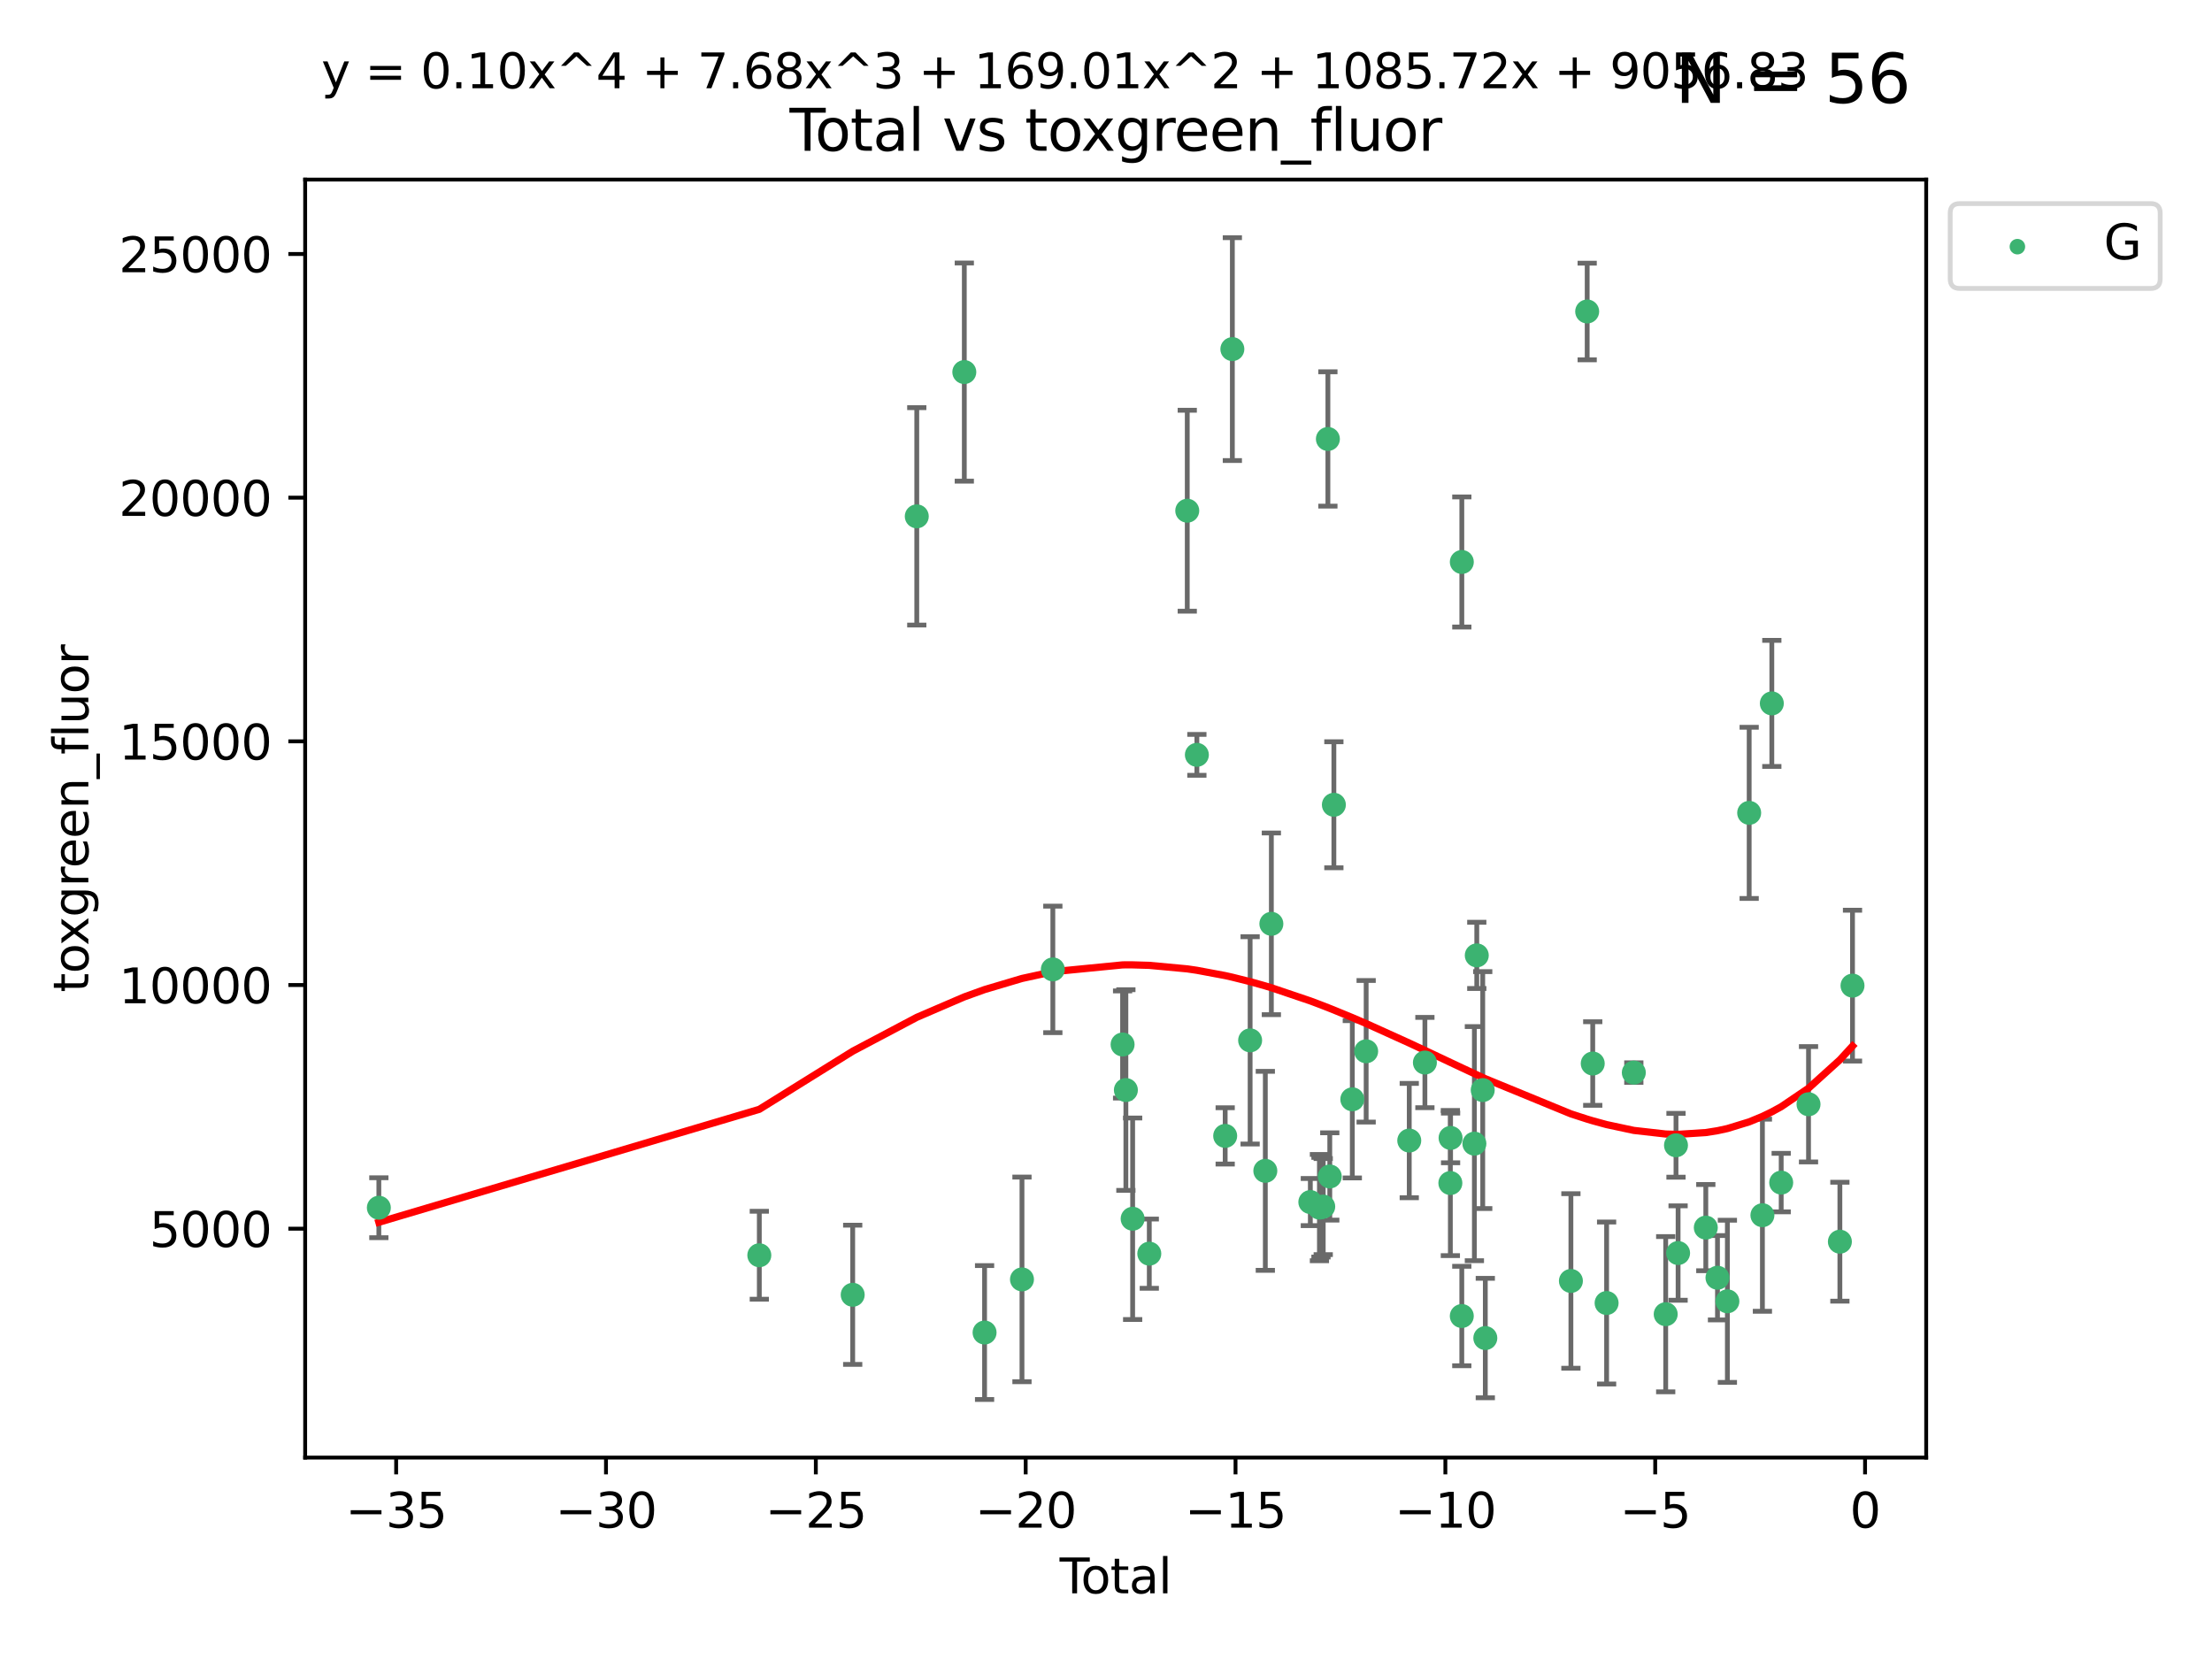 <?xml version="1.0" encoding="utf-8" standalone="no"?>
<!DOCTYPE svg PUBLIC "-//W3C//DTD SVG 1.1//EN"
  "http://www.w3.org/Graphics/SVG/1.1/DTD/svg11.dtd">
<svg xmlns:xlink="http://www.w3.org/1999/xlink" width="460.8pt" height="345.6pt" viewBox="0 0 460.8 345.6" xmlns="http://www.w3.org/2000/svg" version="1.1">
 <defs>
  <style type="text/css">*{stroke-linejoin: round; stroke-linecap: butt}</style>
 </defs>
 <g id="figure_1">
  <g id="patch_1">
   <path d="M 0 345.6 
L 460.8 345.6 
L 460.8 0 
L 0 0 
z
" style="fill: #ffffff"/>
  </g>
  <g id="axes_1">
   <g id="patch_2">
    <path d="M 63.571 303.64 
L 401.26 303.64 
L 401.26 37.411 
L 63.571 37.411 
z
" style="fill: #ffffff"/>
   </g>
   <g id="PathCollection_1">
    <defs>
     <path id="me7a90071e3" d="M 0 1.118 
C 0.297 1.118 0.581 1 0.791 0.791 
C 1 0.581 1.118 0.297 1.118 0 
C 1.118 -0.297 1 -0.581 0.791 -0.791 
C 0.581 -1 0.297 -1.118 0 -1.118 
C -0.297 -1.118 -0.581 -1 -0.791 -0.791 
C -1 -0.581 -1.118 -0.297 -1.118 0 
C -1.118 0.297 -1 0.581 -0.791 0.791 
C -0.581 1 -0.297 1.118 0 1.118 
z
" style="stroke: #3cb371"/>
    </defs>
    <g clip-path="url(#p35d83ef3b2)">
     <use xlink:href="#me7a90071e3" x="78.921" y="251.591" style="fill: #3cb371; stroke: #3cb371"/>
     <use xlink:href="#me7a90071e3" x="158.179" y="261.491" style="fill: #3cb371; stroke: #3cb371"/>
     <use xlink:href="#me7a90071e3" x="177.633" y="269.727" style="fill: #3cb371; stroke: #3cb371"/>
     <use xlink:href="#me7a90071e3" x="190.981" y="107.565" style="fill: #3cb371; stroke: #3cb371"/>
     <use xlink:href="#me7a90071e3" x="200.884" y="77.509" style="fill: #3cb371; stroke: #3cb371"/>
     <use xlink:href="#me7a90071e3" x="205.105" y="277.592" style="fill: #3cb371; stroke: #3cb371"/>
     <use xlink:href="#me7a90071e3" x="212.896" y="266.521" style="fill: #3cb371; stroke: #3cb371"/>
     <use xlink:href="#me7a90071e3" x="219.325" y="201.943" style="fill: #3cb371; stroke: #3cb371"/>
     <use xlink:href="#me7a90071e3" x="233.856" y="217.587" style="fill: #3cb371; stroke: #3cb371"/>
     <use xlink:href="#me7a90071e3" x="234.542" y="227.079" style="fill: #3cb371; stroke: #3cb371"/>
     <use xlink:href="#me7a90071e3" x="235.951" y="253.888" style="fill: #3cb371; stroke: #3cb371"/>
     <use xlink:href="#me7a90071e3" x="239.419" y="261.16" style="fill: #3cb371; stroke: #3cb371"/>
     <use xlink:href="#me7a90071e3" x="247.327" y="106.389" style="fill: #3cb371; stroke: #3cb371"/>
     <use xlink:href="#me7a90071e3" x="249.331" y="157.248" style="fill: #3cb371; stroke: #3cb371"/>
     <use xlink:href="#me7a90071e3" x="255.228" y="236.628" style="fill: #3cb371; stroke: #3cb371"/>
     <use xlink:href="#me7a90071e3" x="256.722" y="72.725" style="fill: #3cb371; stroke: #3cb371"/>
     <use xlink:href="#me7a90071e3" x="260.424" y="216.725" style="fill: #3cb371; stroke: #3cb371"/>
     <use xlink:href="#me7a90071e3" x="263.59" y="243.908" style="fill: #3cb371; stroke: #3cb371"/>
     <use xlink:href="#me7a90071e3" x="264.848" y="192.447" style="fill: #3cb371; stroke: #3cb371"/>
     <use xlink:href="#me7a90071e3" x="272.967" y="250.411" style="fill: #3cb371; stroke: #3cb371"/>
     <use xlink:href="#me7a90071e3" x="274.862" y="251.563" style="fill: #3cb371; stroke: #3cb371"/>
     <use xlink:href="#me7a90071e3" x="275.184" y="251.486" style="fill: #3cb371; stroke: #3cb371"/>
     <use xlink:href="#me7a90071e3" x="275.652" y="251.355" style="fill: #3cb371; stroke: #3cb371"/>
     <use xlink:href="#me7a90071e3" x="276.624" y="91.446" style="fill: #3cb371; stroke: #3cb371"/>
     <use xlink:href="#me7a90071e3" x="277.017" y="245.08" style="fill: #3cb371; stroke: #3cb371"/>
     <use xlink:href="#me7a90071e3" x="277.871" y="167.65" style="fill: #3cb371; stroke: #3cb371"/>
     <use xlink:href="#me7a90071e3" x="281.711" y="229.006" style="fill: #3cb371; stroke: #3cb371"/>
     <use xlink:href="#me7a90071e3" x="284.595" y="219.004" style="fill: #3cb371; stroke: #3cb371"/>
     <use xlink:href="#me7a90071e3" x="293.574" y="237.6" style="fill: #3cb371; stroke: #3cb371"/>
     <use xlink:href="#me7a90071e3" x="296.833" y="221.347" style="fill: #3cb371; stroke: #3cb371"/>
     <use xlink:href="#me7a90071e3" x="302.137" y="246.45" style="fill: #3cb371; stroke: #3cb371"/>
     <use xlink:href="#me7a90071e3" x="302.182" y="237.051" style="fill: #3cb371; stroke: #3cb371"/>
     <use xlink:href="#me7a90071e3" x="304.519" y="274.151" style="fill: #3cb371; stroke: #3cb371"/>
     <use xlink:href="#me7a90071e3" x="304.524" y="117.071" style="fill: #3cb371; stroke: #3cb371"/>
     <use xlink:href="#me7a90071e3" x="307.142" y="238.241" style="fill: #3cb371; stroke: #3cb371"/>
     <use xlink:href="#me7a90071e3" x="307.64" y="199.022" style="fill: #3cb371; stroke: #3cb371"/>
     <use xlink:href="#me7a90071e3" x="308.879" y="227.084" style="fill: #3cb371; stroke: #3cb371"/>
     <use xlink:href="#me7a90071e3" x="309.418" y="278.742" style="fill: #3cb371; stroke: #3cb371"/>
     <use xlink:href="#me7a90071e3" x="327.249" y="266.846" style="fill: #3cb371; stroke: #3cb371"/>
     <use xlink:href="#me7a90071e3" x="330.639" y="64.887" style="fill: #3cb371; stroke: #3cb371"/>
     <use xlink:href="#me7a90071e3" x="331.796" y="221.552" style="fill: #3cb371; stroke: #3cb371"/>
     <use xlink:href="#me7a90071e3" x="334.685" y="271.442" style="fill: #3cb371; stroke: #3cb371"/>
     <use xlink:href="#me7a90071e3" x="340.354" y="223.44" style="fill: #3cb371; stroke: #3cb371"/>
     <use xlink:href="#me7a90071e3" x="346.996" y="273.771" style="fill: #3cb371; stroke: #3cb371"/>
     <use xlink:href="#me7a90071e3" x="349.14" y="238.585" style="fill: #3cb371; stroke: #3cb371"/>
     <use xlink:href="#me7a90071e3" x="349.578" y="261.033" style="fill: #3cb371; stroke: #3cb371"/>
     <use xlink:href="#me7a90071e3" x="355.35" y="255.732" style="fill: #3cb371; stroke: #3cb371"/>
     <use xlink:href="#me7a90071e3" x="357.784" y="266.175" style="fill: #3cb371; stroke: #3cb371"/>
     <use xlink:href="#me7a90071e3" x="359.846" y="271.087" style="fill: #3cb371; stroke: #3cb371"/>
     <use xlink:href="#me7a90071e3" x="364.385" y="169.334" style="fill: #3cb371; stroke: #3cb371"/>
     <use xlink:href="#me7a90071e3" x="367.143" y="253.152" style="fill: #3cb371; stroke: #3cb371"/>
     <use xlink:href="#me7a90071e3" x="369.104" y="146.532" style="fill: #3cb371; stroke: #3cb371"/>
     <use xlink:href="#me7a90071e3" x="371.055" y="246.359" style="fill: #3cb371; stroke: #3cb371"/>
     <use xlink:href="#me7a90071e3" x="376.749" y="230.038" style="fill: #3cb371; stroke: #3cb371"/>
     <use xlink:href="#me7a90071e3" x="383.282" y="258.666" style="fill: #3cb371; stroke: #3cb371"/>
     <use xlink:href="#me7a90071e3" x="385.911" y="205.324" style="fill: #3cb371; stroke: #3cb371"/>
    </g>
   </g>
   <g id="matplotlib.axis_1">
    <g id="xtick_1">
     <g id="line2d_1">
      <defs>
       <path id="m7c1222b0ac" d="M 0 0 
L 0 3.5 
" style="stroke: #000000; stroke-width: 0.8"/>
      </defs>
      <g>
       <use xlink:href="#m7c1222b0ac" x="82.525" y="303.64" style="stroke: #000000; stroke-width: 0.8"/>
      </g>
     </g>
     <g id="text_1">
      <!-- −35 -->
      <g transform="translate(71.972 318.238)scale(0.1 -0.1)">
       <defs>
        <path id="DejaVuSans-2212" d="M 678 2272 
L 4684 2272 
L 4684 1741 
L 678 1741 
L 678 2272 
z
" transform="scale(0.016)"/>
        <path id="DejaVuSans-33" d="M 2597 2516 
Q 3050 2419 3304 2112 
Q 3559 1806 3559 1356 
Q 3559 666 3084 287 
Q 2609 -91 1734 -91 
Q 1441 -91 1130 -33 
Q 819 25 488 141 
L 488 750 
Q 750 597 1062 519 
Q 1375 441 1716 441 
Q 2309 441 2620 675 
Q 2931 909 2931 1356 
Q 2931 1769 2642 2001 
Q 2353 2234 1838 2234 
L 1294 2234 
L 1294 2753 
L 1863 2753 
Q 2328 2753 2575 2939 
Q 2822 3125 2822 3475 
Q 2822 3834 2567 4026 
Q 2313 4219 1838 4219 
Q 1578 4219 1281 4162 
Q 984 4106 628 3988 
L 628 4550 
Q 988 4650 1302 4700 
Q 1616 4750 1894 4750 
Q 2613 4750 3031 4423 
Q 3450 4097 3450 3541 
Q 3450 3153 3228 2886 
Q 3006 2619 2597 2516 
z
" transform="scale(0.016)"/>
        <path id="DejaVuSans-35" d="M 691 4666 
L 3169 4666 
L 3169 4134 
L 1269 4134 
L 1269 2991 
Q 1406 3038 1543 3061 
Q 1681 3084 1819 3084 
Q 2600 3084 3056 2656 
Q 3513 2228 3513 1497 
Q 3513 744 3044 326 
Q 2575 -91 1722 -91 
Q 1428 -91 1123 -41 
Q 819 9 494 109 
L 494 744 
Q 775 591 1075 516 
Q 1375 441 1709 441 
Q 2250 441 2565 725 
Q 2881 1009 2881 1497 
Q 2881 1984 2565 2268 
Q 2250 2553 1709 2553 
Q 1456 2553 1204 2497 
Q 953 2441 691 2322 
L 691 4666 
z
" transform="scale(0.016)"/>
       </defs>
       <use xlink:href="#DejaVuSans-2212"/>
       <use xlink:href="#DejaVuSans-33" x="83.789"/>
       <use xlink:href="#DejaVuSans-35" x="147.412"/>
      </g>
     </g>
    </g>
    <g id="xtick_2">
     <g id="line2d_2">
      <g>
       <use xlink:href="#m7c1222b0ac" x="126.239" y="303.64" style="stroke: #000000; stroke-width: 0.8"/>
      </g>
     </g>
     <g id="text_2">
      <!-- −30 -->
      <g transform="translate(115.687 318.238)scale(0.1 -0.1)">
       <defs>
        <path id="DejaVuSans-30" d="M 2034 4250 
Q 1547 4250 1301 3770 
Q 1056 3291 1056 2328 
Q 1056 1369 1301 889 
Q 1547 409 2034 409 
Q 2525 409 2770 889 
Q 3016 1369 3016 2328 
Q 3016 3291 2770 3770 
Q 2525 4250 2034 4250 
z
M 2034 4750 
Q 2819 4750 3233 4129 
Q 3647 3509 3647 2328 
Q 3647 1150 3233 529 
Q 2819 -91 2034 -91 
Q 1250 -91 836 529 
Q 422 1150 422 2328 
Q 422 3509 836 4129 
Q 1250 4750 2034 4750 
z
" transform="scale(0.016)"/>
       </defs>
       <use xlink:href="#DejaVuSans-2212"/>
       <use xlink:href="#DejaVuSans-33" x="83.789"/>
       <use xlink:href="#DejaVuSans-30" x="147.412"/>
      </g>
     </g>
    </g>
    <g id="xtick_3">
     <g id="line2d_3">
      <g>
       <use xlink:href="#m7c1222b0ac" x="169.953" y="303.64" style="stroke: #000000; stroke-width: 0.8"/>
      </g>
     </g>
     <g id="text_3">
      <!-- −25 -->
      <g transform="translate(159.401 318.238)scale(0.1 -0.1)">
       <defs>
        <path id="DejaVuSans-32" d="M 1228 531 
L 3431 531 
L 3431 0 
L 469 0 
L 469 531 
Q 828 903 1448 1529 
Q 2069 2156 2228 2338 
Q 2531 2678 2651 2914 
Q 2772 3150 2772 3378 
Q 2772 3750 2511 3984 
Q 2250 4219 1831 4219 
Q 1534 4219 1204 4116 
Q 875 4013 500 3803 
L 500 4441 
Q 881 4594 1212 4672 
Q 1544 4750 1819 4750 
Q 2544 4750 2975 4387 
Q 3406 4025 3406 3419 
Q 3406 3131 3298 2873 
Q 3191 2616 2906 2266 
Q 2828 2175 2409 1742 
Q 1991 1309 1228 531 
z
" transform="scale(0.016)"/>
       </defs>
       <use xlink:href="#DejaVuSans-2212"/>
       <use xlink:href="#DejaVuSans-32" x="83.789"/>
       <use xlink:href="#DejaVuSans-35" x="147.412"/>
      </g>
     </g>
    </g>
    <g id="xtick_4">
     <g id="line2d_4">
      <g>
       <use xlink:href="#m7c1222b0ac" x="213.668" y="303.64" style="stroke: #000000; stroke-width: 0.8"/>
      </g>
     </g>
     <g id="text_4">
      <!-- −20 -->
      <g transform="translate(203.116 318.238)scale(0.1 -0.1)">
       <use xlink:href="#DejaVuSans-2212"/>
       <use xlink:href="#DejaVuSans-32" x="83.789"/>
       <use xlink:href="#DejaVuSans-30" x="147.412"/>
      </g>
     </g>
    </g>
    <g id="xtick_5">
     <g id="line2d_5">
      <g>
       <use xlink:href="#m7c1222b0ac" x="257.382" y="303.64" style="stroke: #000000; stroke-width: 0.8"/>
      </g>
     </g>
     <g id="text_5">
      <!-- −15 -->
      <g transform="translate(246.83 318.238)scale(0.1 -0.1)">
       <defs>
        <path id="DejaVuSans-31" d="M 794 531 
L 1825 531 
L 1825 4091 
L 703 3866 
L 703 4441 
L 1819 4666 
L 2450 4666 
L 2450 531 
L 3481 531 
L 3481 0 
L 794 0 
L 794 531 
z
" transform="scale(0.016)"/>
       </defs>
       <use xlink:href="#DejaVuSans-2212"/>
       <use xlink:href="#DejaVuSans-31" x="83.789"/>
       <use xlink:href="#DejaVuSans-35" x="147.412"/>
      </g>
     </g>
    </g>
    <g id="xtick_6">
     <g id="line2d_6">
      <g>
       <use xlink:href="#m7c1222b0ac" x="301.097" y="303.64" style="stroke: #000000; stroke-width: 0.8"/>
      </g>
     </g>
     <g id="text_6">
      <!-- −10 -->
      <g transform="translate(290.545 318.238)scale(0.1 -0.1)">
       <use xlink:href="#DejaVuSans-2212"/>
       <use xlink:href="#DejaVuSans-31" x="83.789"/>
       <use xlink:href="#DejaVuSans-30" x="147.412"/>
      </g>
     </g>
    </g>
    <g id="xtick_7">
     <g id="line2d_7">
      <g>
       <use xlink:href="#m7c1222b0ac" x="344.811" y="303.64" style="stroke: #000000; stroke-width: 0.8"/>
      </g>
     </g>
     <g id="text_7">
      <!-- −5 -->
      <g transform="translate(337.44 318.238)scale(0.1 -0.1)">
       <use xlink:href="#DejaVuSans-2212"/>
       <use xlink:href="#DejaVuSans-35" x="83.789"/>
      </g>
     </g>
    </g>
    <g id="xtick_8">
     <g id="line2d_8">
      <g>
       <use xlink:href="#m7c1222b0ac" x="388.526" y="303.64" style="stroke: #000000; stroke-width: 0.8"/>
      </g>
     </g>
     <g id="text_8">
      <!-- 0 -->
      <g transform="translate(385.345 318.238)scale(0.1 -0.1)">
       <use xlink:href="#DejaVuSans-30"/>
      </g>
     </g>
    </g>
    <g id="text_9">
     <!-- Total -->
     <g transform="translate(220.739 331.917)scale(0.1 -0.1)">
      <defs>
       <path id="DejaVuSans-54" d="M -19 4666 
L 3928 4666 
L 3928 4134 
L 2272 4134 
L 2272 0 
L 1638 0 
L 1638 4134 
L -19 4134 
L -19 4666 
z
" transform="scale(0.016)"/>
       <path id="DejaVuSans-6f" d="M 1959 3097 
Q 1497 3097 1228 2736 
Q 959 2375 959 1747 
Q 959 1119 1226 758 
Q 1494 397 1959 397 
Q 2419 397 2687 759 
Q 2956 1122 2956 1747 
Q 2956 2369 2687 2733 
Q 2419 3097 1959 3097 
z
M 1959 3584 
Q 2709 3584 3137 3096 
Q 3566 2609 3566 1747 
Q 3566 888 3137 398 
Q 2709 -91 1959 -91 
Q 1206 -91 779 398 
Q 353 888 353 1747 
Q 353 2609 779 3096 
Q 1206 3584 1959 3584 
z
" transform="scale(0.016)"/>
       <path id="DejaVuSans-74" d="M 1172 4494 
L 1172 3500 
L 2356 3500 
L 2356 3053 
L 1172 3053 
L 1172 1153 
Q 1172 725 1289 603 
Q 1406 481 1766 481 
L 2356 481 
L 2356 0 
L 1766 0 
Q 1100 0 847 248 
Q 594 497 594 1153 
L 594 3053 
L 172 3053 
L 172 3500 
L 594 3500 
L 594 4494 
L 1172 4494 
z
" transform="scale(0.016)"/>
       <path id="DejaVuSans-61" d="M 2194 1759 
Q 1497 1759 1228 1600 
Q 959 1441 959 1056 
Q 959 750 1161 570 
Q 1363 391 1709 391 
Q 2188 391 2477 730 
Q 2766 1069 2766 1631 
L 2766 1759 
L 2194 1759 
z
M 3341 1997 
L 3341 0 
L 2766 0 
L 2766 531 
Q 2569 213 2275 61 
Q 1981 -91 1556 -91 
Q 1019 -91 701 211 
Q 384 513 384 1019 
Q 384 1609 779 1909 
Q 1175 2209 1959 2209 
L 2766 2209 
L 2766 2266 
Q 2766 2663 2505 2880 
Q 2244 3097 1772 3097 
Q 1472 3097 1187 3025 
Q 903 2953 641 2809 
L 641 3341 
Q 956 3463 1253 3523 
Q 1550 3584 1831 3584 
Q 2591 3584 2966 3190 
Q 3341 2797 3341 1997 
z
" transform="scale(0.016)"/>
       <path id="DejaVuSans-6c" d="M 603 4863 
L 1178 4863 
L 1178 0 
L 603 0 
L 603 4863 
z
" transform="scale(0.016)"/>
      </defs>
      <use xlink:href="#DejaVuSans-54"/>
      <use xlink:href="#DejaVuSans-6f" x="44.084"/>
      <use xlink:href="#DejaVuSans-74" x="105.266"/>
      <use xlink:href="#DejaVuSans-61" x="144.475"/>
      <use xlink:href="#DejaVuSans-6c" x="205.754"/>
     </g>
    </g>
   </g>
   <g id="matplotlib.axis_2">
    <g id="ytick_1">
     <g id="line2d_9">
      <defs>
       <path id="m03f20759e0" d="M 0 0 
L -3.5 0 
" style="stroke: #000000; stroke-width: 0.8"/>
      </defs>
      <g>
       <use xlink:href="#m03f20759e0" x="63.571" y="255.959" style="stroke: #000000; stroke-width: 0.8"/>
      </g>
     </g>
     <g id="text_10">
      <!-- 5000 -->
      <g transform="translate(31.121 259.758)scale(0.1 -0.1)">
       <use xlink:href="#DejaVuSans-35"/>
       <use xlink:href="#DejaVuSans-30" x="63.623"/>
       <use xlink:href="#DejaVuSans-30" x="127.246"/>
       <use xlink:href="#DejaVuSans-30" x="190.869"/>
      </g>
     </g>
    </g>
    <g id="ytick_2">
     <g id="line2d_10">
      <g>
       <use xlink:href="#m03f20759e0" x="63.571" y="205.197" style="stroke: #000000; stroke-width: 0.8"/>
      </g>
     </g>
     <g id="text_11">
      <!-- 10000 -->
      <g transform="translate(24.759 208.997)scale(0.1 -0.1)">
       <use xlink:href="#DejaVuSans-31"/>
       <use xlink:href="#DejaVuSans-30" x="63.623"/>
       <use xlink:href="#DejaVuSans-30" x="127.246"/>
       <use xlink:href="#DejaVuSans-30" x="190.869"/>
       <use xlink:href="#DejaVuSans-30" x="254.492"/>
      </g>
     </g>
    </g>
    <g id="ytick_3">
     <g id="line2d_11">
      <g>
       <use xlink:href="#m03f20759e0" x="63.571" y="154.436" style="stroke: #000000; stroke-width: 0.8"/>
      </g>
     </g>
     <g id="text_12">
      <!-- 15000 -->
      <g transform="translate(24.759 158.235)scale(0.1 -0.1)">
       <use xlink:href="#DejaVuSans-31"/>
       <use xlink:href="#DejaVuSans-35" x="63.623"/>
       <use xlink:href="#DejaVuSans-30" x="127.246"/>
       <use xlink:href="#DejaVuSans-30" x="190.869"/>
       <use xlink:href="#DejaVuSans-30" x="254.492"/>
      </g>
     </g>
    </g>
    <g id="ytick_4">
     <g id="line2d_12">
      <g>
       <use xlink:href="#m03f20759e0" x="63.571" y="103.674" style="stroke: #000000; stroke-width: 0.8"/>
      </g>
     </g>
     <g id="text_13">
      <!-- 20000 -->
      <g transform="translate(24.759 107.473)scale(0.1 -0.1)">
       <use xlink:href="#DejaVuSans-32"/>
       <use xlink:href="#DejaVuSans-30" x="63.623"/>
       <use xlink:href="#DejaVuSans-30" x="127.246"/>
       <use xlink:href="#DejaVuSans-30" x="190.869"/>
       <use xlink:href="#DejaVuSans-30" x="254.492"/>
      </g>
     </g>
    </g>
    <g id="ytick_5">
     <g id="line2d_13">
      <g>
       <use xlink:href="#m03f20759e0" x="63.571" y="52.912" style="stroke: #000000; stroke-width: 0.8"/>
      </g>
     </g>
     <g id="text_14">
      <!-- 25000 -->
      <g transform="translate(24.759 56.711)scale(0.1 -0.1)">
       <use xlink:href="#DejaVuSans-32"/>
       <use xlink:href="#DejaVuSans-35" x="63.623"/>
       <use xlink:href="#DejaVuSans-30" x="127.246"/>
       <use xlink:href="#DejaVuSans-30" x="190.869"/>
       <use xlink:href="#DejaVuSans-30" x="254.492"/>
      </g>
     </g>
    </g>
    <g id="text_15">
     <!-- toxgreen_fluor -->
     <g transform="translate(18.401 206.72)rotate(-90)scale(0.1 -0.1)">
      <defs>
       <path id="DejaVuSans-78" d="M 3513 3500 
L 2247 1797 
L 3578 0 
L 2900 0 
L 1881 1375 
L 863 0 
L 184 0 
L 1544 1831 
L 300 3500 
L 978 3500 
L 1906 2253 
L 2834 3500 
L 3513 3500 
z
" transform="scale(0.016)"/>
       <path id="DejaVuSans-67" d="M 2906 1791 
Q 2906 2416 2648 2759 
Q 2391 3103 1925 3103 
Q 1463 3103 1205 2759 
Q 947 2416 947 1791 
Q 947 1169 1205 825 
Q 1463 481 1925 481 
Q 2391 481 2648 825 
Q 2906 1169 2906 1791 
z
M 3481 434 
Q 3481 -459 3084 -895 
Q 2688 -1331 1869 -1331 
Q 1566 -1331 1297 -1286 
Q 1028 -1241 775 -1147 
L 775 -588 
Q 1028 -725 1275 -790 
Q 1522 -856 1778 -856 
Q 2344 -856 2625 -561 
Q 2906 -266 2906 331 
L 2906 616 
Q 2728 306 2450 153 
Q 2172 0 1784 0 
Q 1141 0 747 490 
Q 353 981 353 1791 
Q 353 2603 747 3093 
Q 1141 3584 1784 3584 
Q 2172 3584 2450 3431 
Q 2728 3278 2906 2969 
L 2906 3500 
L 3481 3500 
L 3481 434 
z
" transform="scale(0.016)"/>
       <path id="DejaVuSans-72" d="M 2631 2963 
Q 2534 3019 2420 3045 
Q 2306 3072 2169 3072 
Q 1681 3072 1420 2755 
Q 1159 2438 1159 1844 
L 1159 0 
L 581 0 
L 581 3500 
L 1159 3500 
L 1159 2956 
Q 1341 3275 1631 3429 
Q 1922 3584 2338 3584 
Q 2397 3584 2469 3576 
Q 2541 3569 2628 3553 
L 2631 2963 
z
" transform="scale(0.016)"/>
       <path id="DejaVuSans-65" d="M 3597 1894 
L 3597 1613 
L 953 1613 
Q 991 1019 1311 708 
Q 1631 397 2203 397 
Q 2534 397 2845 478 
Q 3156 559 3463 722 
L 3463 178 
Q 3153 47 2828 -22 
Q 2503 -91 2169 -91 
Q 1331 -91 842 396 
Q 353 884 353 1716 
Q 353 2575 817 3079 
Q 1281 3584 2069 3584 
Q 2775 3584 3186 3129 
Q 3597 2675 3597 1894 
z
M 3022 2063 
Q 3016 2534 2758 2815 
Q 2500 3097 2075 3097 
Q 1594 3097 1305 2825 
Q 1016 2553 972 2059 
L 3022 2063 
z
" transform="scale(0.016)"/>
       <path id="DejaVuSans-6e" d="M 3513 2113 
L 3513 0 
L 2938 0 
L 2938 2094 
Q 2938 2591 2744 2837 
Q 2550 3084 2163 3084 
Q 1697 3084 1428 2787 
Q 1159 2491 1159 1978 
L 1159 0 
L 581 0 
L 581 3500 
L 1159 3500 
L 1159 2956 
Q 1366 3272 1645 3428 
Q 1925 3584 2291 3584 
Q 2894 3584 3203 3211 
Q 3513 2838 3513 2113 
z
" transform="scale(0.016)"/>
       <path id="DejaVuSans-5f" d="M 3263 -1063 
L 3263 -1509 
L -63 -1509 
L -63 -1063 
L 3263 -1063 
z
" transform="scale(0.016)"/>
       <path id="DejaVuSans-66" d="M 2375 4863 
L 2375 4384 
L 1825 4384 
Q 1516 4384 1395 4259 
Q 1275 4134 1275 3809 
L 1275 3500 
L 2222 3500 
L 2222 3053 
L 1275 3053 
L 1275 0 
L 697 0 
L 697 3053 
L 147 3053 
L 147 3500 
L 697 3500 
L 697 3744 
Q 697 4328 969 4595 
Q 1241 4863 1831 4863 
L 2375 4863 
z
" transform="scale(0.016)"/>
       <path id="DejaVuSans-75" d="M 544 1381 
L 544 3500 
L 1119 3500 
L 1119 1403 
Q 1119 906 1312 657 
Q 1506 409 1894 409 
Q 2359 409 2629 706 
Q 2900 1003 2900 1516 
L 2900 3500 
L 3475 3500 
L 3475 0 
L 2900 0 
L 2900 538 
Q 2691 219 2414 64 
Q 2138 -91 1772 -91 
Q 1169 -91 856 284 
Q 544 659 544 1381 
z
M 1991 3584 
L 1991 3584 
z
" transform="scale(0.016)"/>
      </defs>
      <use xlink:href="#DejaVuSans-74"/>
      <use xlink:href="#DejaVuSans-6f" x="39.209"/>
      <use xlink:href="#DejaVuSans-78" x="97.266"/>
      <use xlink:href="#DejaVuSans-67" x="156.445"/>
      <use xlink:href="#DejaVuSans-72" x="219.922"/>
      <use xlink:href="#DejaVuSans-65" x="258.785"/>
      <use xlink:href="#DejaVuSans-65" x="320.309"/>
      <use xlink:href="#DejaVuSans-6e" x="381.832"/>
      <use xlink:href="#DejaVuSans-5f" x="445.211"/>
      <use xlink:href="#DejaVuSans-66" x="495.211"/>
      <use xlink:href="#DejaVuSans-6c" x="530.416"/>
      <use xlink:href="#DejaVuSans-75" x="558.199"/>
      <use xlink:href="#DejaVuSans-6f" x="621.578"/>
      <use xlink:href="#DejaVuSans-72" x="682.76"/>
     </g>
    </g>
   </g>
   <g id="LineCollection_1">
    <path d="M 78.921 257.833 
L 78.921 245.349 
" clip-path="url(#p35d83ef3b2)" style="fill: none; stroke: #696969"/>
    <path d="M 158.179 270.651 
L 158.179 252.331 
" clip-path="url(#p35d83ef3b2)" style="fill: none; stroke: #696969"/>
    <path d="M 177.633 284.225 
L 177.633 255.229 
" clip-path="url(#p35d83ef3b2)" style="fill: none; stroke: #696969"/>
    <path d="M 190.981 130.21 
L 190.981 84.921 
" clip-path="url(#p35d83ef3b2)" style="fill: none; stroke: #696969"/>
    <path d="M 200.884 100.235 
L 200.884 54.783 
" clip-path="url(#p35d83ef3b2)" style="fill: none; stroke: #696969"/>
    <path d="M 205.105 291.539 
L 205.105 263.645 
" clip-path="url(#p35d83ef3b2)" style="fill: none; stroke: #696969"/>
    <path d="M 212.896 287.833 
L 212.896 245.208 
" clip-path="url(#p35d83ef3b2)" style="fill: none; stroke: #696969"/>
    <path d="M 219.325 215.117 
L 219.325 188.769 
" clip-path="url(#p35d83ef3b2)" style="fill: none; stroke: #696969"/>
    <path d="M 233.856 228.748 
L 233.856 206.426 
" clip-path="url(#p35d83ef3b2)" style="fill: none; stroke: #696969"/>
    <path d="M 234.542 247.98 
L 234.542 206.178 
" clip-path="url(#p35d83ef3b2)" style="fill: none; stroke: #696969"/>
    <path d="M 235.951 274.878 
L 235.951 232.898 
" clip-path="url(#p35d83ef3b2)" style="fill: none; stroke: #696969"/>
    <path d="M 239.419 268.373 
L 239.419 253.946 
" clip-path="url(#p35d83ef3b2)" style="fill: none; stroke: #696969"/>
    <path d="M 247.327 127.318 
L 247.327 85.461 
" clip-path="url(#p35d83ef3b2)" style="fill: none; stroke: #696969"/>
    <path d="M 249.331 161.508 
L 249.331 152.989 
" clip-path="url(#p35d83ef3b2)" style="fill: none; stroke: #696969"/>
    <path d="M 255.228 242.491 
L 255.228 230.765 
" clip-path="url(#p35d83ef3b2)" style="fill: none; stroke: #696969"/>
    <path d="M 256.722 95.938 
L 256.722 49.513 
" clip-path="url(#p35d83ef3b2)" style="fill: none; stroke: #696969"/>
    <path d="M 260.424 238.319 
L 260.424 195.132 
" clip-path="url(#p35d83ef3b2)" style="fill: none; stroke: #696969"/>
    <path d="M 263.59 264.634 
L 263.59 223.182 
" clip-path="url(#p35d83ef3b2)" style="fill: none; stroke: #696969"/>
    <path d="M 264.848 211.369 
L 264.848 173.526 
" clip-path="url(#p35d83ef3b2)" style="fill: none; stroke: #696969"/>
    <path d="M 272.967 255.321 
L 272.967 245.501 
" clip-path="url(#p35d83ef3b2)" style="fill: none; stroke: #696969"/>
    <path d="M 274.862 262.63 
L 274.862 240.495 
" clip-path="url(#p35d83ef3b2)" style="fill: none; stroke: #696969"/>
    <path d="M 275.184 261.865 
L 275.184 241.107 
" clip-path="url(#p35d83ef3b2)" style="fill: none; stroke: #696969"/>
    <path d="M 275.652 261.363 
L 275.652 241.347 
" clip-path="url(#p35d83ef3b2)" style="fill: none; stroke: #696969"/>
    <path d="M 276.624 105.439 
L 276.624 77.452 
" clip-path="url(#p35d83ef3b2)" style="fill: none; stroke: #696969"/>
    <path d="M 277.017 254.173 
L 277.017 235.987 
" clip-path="url(#p35d83ef3b2)" style="fill: none; stroke: #696969"/>
    <path d="M 277.871 180.778 
L 277.871 154.521 
" clip-path="url(#p35d83ef3b2)" style="fill: none; stroke: #696969"/>
    <path d="M 281.711 245.385 
L 281.711 212.626 
" clip-path="url(#p35d83ef3b2)" style="fill: none; stroke: #696969"/>
    <path d="M 284.595 233.752 
L 284.595 204.257 
" clip-path="url(#p35d83ef3b2)" style="fill: none; stroke: #696969"/>
    <path d="M 293.574 249.507 
L 293.574 225.693 
" clip-path="url(#p35d83ef3b2)" style="fill: none; stroke: #696969"/>
    <path d="M 296.833 230.749 
L 296.833 211.945 
" clip-path="url(#p35d83ef3b2)" style="fill: none; stroke: #696969"/>
    <path d="M 302.137 261.566 
L 302.137 231.335 
" clip-path="url(#p35d83ef3b2)" style="fill: none; stroke: #696969"/>
    <path d="M 302.182 242.224 
L 302.182 231.878 
" clip-path="url(#p35d83ef3b2)" style="fill: none; stroke: #696969"/>
    <path d="M 304.519 284.512 
L 304.519 263.79 
" clip-path="url(#p35d83ef3b2)" style="fill: none; stroke: #696969"/>
    <path d="M 304.524 130.62 
L 304.524 103.523 
" clip-path="url(#p35d83ef3b2)" style="fill: none; stroke: #696969"/>
    <path d="M 307.142 262.629 
L 307.142 213.854 
" clip-path="url(#p35d83ef3b2)" style="fill: none; stroke: #696969"/>
    <path d="M 307.64 205.921 
L 307.64 192.122 
" clip-path="url(#p35d83ef3b2)" style="fill: none; stroke: #696969"/>
    <path d="M 308.879 251.76 
L 308.879 202.409 
" clip-path="url(#p35d83ef3b2)" style="fill: none; stroke: #696969"/>
    <path d="M 309.418 291.186 
L 309.418 266.299 
" clip-path="url(#p35d83ef3b2)" style="fill: none; stroke: #696969"/>
    <path d="M 327.249 285.025 
L 327.249 248.666 
" clip-path="url(#p35d83ef3b2)" style="fill: none; stroke: #696969"/>
    <path d="M 330.639 74.955 
L 330.639 54.819 
" clip-path="url(#p35d83ef3b2)" style="fill: none; stroke: #696969"/>
    <path d="M 331.796 230.258 
L 331.796 212.846 
" clip-path="url(#p35d83ef3b2)" style="fill: none; stroke: #696969"/>
    <path d="M 334.685 288.314 
L 334.685 254.57 
" clip-path="url(#p35d83ef3b2)" style="fill: none; stroke: #696969"/>
    <path d="M 340.354 225.475 
L 340.354 221.405 
" clip-path="url(#p35d83ef3b2)" style="fill: none; stroke: #696969"/>
    <path d="M 346.996 289.941 
L 346.996 257.602 
" clip-path="url(#p35d83ef3b2)" style="fill: none; stroke: #696969"/>
    <path d="M 349.14 245.232 
L 349.14 231.937 
" clip-path="url(#p35d83ef3b2)" style="fill: none; stroke: #696969"/>
    <path d="M 349.578 270.864 
L 349.578 251.201 
" clip-path="url(#p35d83ef3b2)" style="fill: none; stroke: #696969"/>
    <path d="M 355.35 264.71 
L 355.35 246.754 
" clip-path="url(#p35d83ef3b2)" style="fill: none; stroke: #696969"/>
    <path d="M 357.784 274.96 
L 357.784 257.389 
" clip-path="url(#p35d83ef3b2)" style="fill: none; stroke: #696969"/>
    <path d="M 359.846 287.977 
L 359.846 254.198 
" clip-path="url(#p35d83ef3b2)" style="fill: none; stroke: #696969"/>
    <path d="M 364.385 187.162 
L 364.385 151.507 
" clip-path="url(#p35d83ef3b2)" style="fill: none; stroke: #696969"/>
    <path d="M 367.143 273.163 
L 367.143 233.141 
" clip-path="url(#p35d83ef3b2)" style="fill: none; stroke: #696969"/>
    <path d="M 369.104 159.666 
L 369.104 133.398 
" clip-path="url(#p35d83ef3b2)" style="fill: none; stroke: #696969"/>
    <path d="M 371.055 252.453 
L 371.055 240.264 
" clip-path="url(#p35d83ef3b2)" style="fill: none; stroke: #696969"/>
    <path d="M 376.749 242.054 
L 376.749 218.022 
" clip-path="url(#p35d83ef3b2)" style="fill: none; stroke: #696969"/>
    <path d="M 383.282 271.052 
L 383.282 246.28 
" clip-path="url(#p35d83ef3b2)" style="fill: none; stroke: #696969"/>
    <path d="M 385.911 221.035 
L 385.911 189.614 
" clip-path="url(#p35d83ef3b2)" style="fill: none; stroke: #696969"/>
   </g>
   <g id="line2d_14">
    <defs>
     <path id="mb76d56a184" d="M 2 0 
L -2 -0 
" style="stroke: #696969"/>
    </defs>
    <g clip-path="url(#p35d83ef3b2)">
     <use xlink:href="#mb76d56a184" x="78.921" y="257.833" style="fill: #696969; stroke: #696969"/>
     <use xlink:href="#mb76d56a184" x="158.179" y="270.651" style="fill: #696969; stroke: #696969"/>
     <use xlink:href="#mb76d56a184" x="177.633" y="284.225" style="fill: #696969; stroke: #696969"/>
     <use xlink:href="#mb76d56a184" x="190.981" y="130.21" style="fill: #696969; stroke: #696969"/>
     <use xlink:href="#mb76d56a184" x="200.884" y="100.235" style="fill: #696969; stroke: #696969"/>
     <use xlink:href="#mb76d56a184" x="205.105" y="291.539" style="fill: #696969; stroke: #696969"/>
     <use xlink:href="#mb76d56a184" x="212.896" y="287.833" style="fill: #696969; stroke: #696969"/>
     <use xlink:href="#mb76d56a184" x="219.325" y="215.117" style="fill: #696969; stroke: #696969"/>
     <use xlink:href="#mb76d56a184" x="233.856" y="228.748" style="fill: #696969; stroke: #696969"/>
     <use xlink:href="#mb76d56a184" x="234.542" y="247.98" style="fill: #696969; stroke: #696969"/>
     <use xlink:href="#mb76d56a184" x="235.951" y="274.878" style="fill: #696969; stroke: #696969"/>
     <use xlink:href="#mb76d56a184" x="239.419" y="268.373" style="fill: #696969; stroke: #696969"/>
     <use xlink:href="#mb76d56a184" x="247.327" y="127.318" style="fill: #696969; stroke: #696969"/>
     <use xlink:href="#mb76d56a184" x="249.331" y="161.508" style="fill: #696969; stroke: #696969"/>
     <use xlink:href="#mb76d56a184" x="255.228" y="242.491" style="fill: #696969; stroke: #696969"/>
     <use xlink:href="#mb76d56a184" x="256.722" y="95.938" style="fill: #696969; stroke: #696969"/>
     <use xlink:href="#mb76d56a184" x="260.424" y="238.319" style="fill: #696969; stroke: #696969"/>
     <use xlink:href="#mb76d56a184" x="263.59" y="264.634" style="fill: #696969; stroke: #696969"/>
     <use xlink:href="#mb76d56a184" x="264.848" y="211.369" style="fill: #696969; stroke: #696969"/>
     <use xlink:href="#mb76d56a184" x="272.967" y="255.321" style="fill: #696969; stroke: #696969"/>
     <use xlink:href="#mb76d56a184" x="274.862" y="262.63" style="fill: #696969; stroke: #696969"/>
     <use xlink:href="#mb76d56a184" x="275.184" y="261.865" style="fill: #696969; stroke: #696969"/>
     <use xlink:href="#mb76d56a184" x="275.652" y="261.363" style="fill: #696969; stroke: #696969"/>
     <use xlink:href="#mb76d56a184" x="276.624" y="105.439" style="fill: #696969; stroke: #696969"/>
     <use xlink:href="#mb76d56a184" x="277.017" y="254.173" style="fill: #696969; stroke: #696969"/>
     <use xlink:href="#mb76d56a184" x="277.871" y="180.778" style="fill: #696969; stroke: #696969"/>
     <use xlink:href="#mb76d56a184" x="281.711" y="245.385" style="fill: #696969; stroke: #696969"/>
     <use xlink:href="#mb76d56a184" x="284.595" y="233.752" style="fill: #696969; stroke: #696969"/>
     <use xlink:href="#mb76d56a184" x="293.574" y="249.507" style="fill: #696969; stroke: #696969"/>
     <use xlink:href="#mb76d56a184" x="296.833" y="230.749" style="fill: #696969; stroke: #696969"/>
     <use xlink:href="#mb76d56a184" x="302.137" y="261.566" style="fill: #696969; stroke: #696969"/>
     <use xlink:href="#mb76d56a184" x="302.182" y="242.224" style="fill: #696969; stroke: #696969"/>
     <use xlink:href="#mb76d56a184" x="304.519" y="284.512" style="fill: #696969; stroke: #696969"/>
     <use xlink:href="#mb76d56a184" x="304.524" y="130.62" style="fill: #696969; stroke: #696969"/>
     <use xlink:href="#mb76d56a184" x="307.142" y="262.629" style="fill: #696969; stroke: #696969"/>
     <use xlink:href="#mb76d56a184" x="307.64" y="205.921" style="fill: #696969; stroke: #696969"/>
     <use xlink:href="#mb76d56a184" x="308.879" y="251.76" style="fill: #696969; stroke: #696969"/>
     <use xlink:href="#mb76d56a184" x="309.418" y="291.186" style="fill: #696969; stroke: #696969"/>
     <use xlink:href="#mb76d56a184" x="327.249" y="285.025" style="fill: #696969; stroke: #696969"/>
     <use xlink:href="#mb76d56a184" x="330.639" y="74.955" style="fill: #696969; stroke: #696969"/>
     <use xlink:href="#mb76d56a184" x="331.796" y="230.258" style="fill: #696969; stroke: #696969"/>
     <use xlink:href="#mb76d56a184" x="334.685" y="288.314" style="fill: #696969; stroke: #696969"/>
     <use xlink:href="#mb76d56a184" x="340.354" y="225.475" style="fill: #696969; stroke: #696969"/>
     <use xlink:href="#mb76d56a184" x="346.996" y="289.941" style="fill: #696969; stroke: #696969"/>
     <use xlink:href="#mb76d56a184" x="349.14" y="245.232" style="fill: #696969; stroke: #696969"/>
     <use xlink:href="#mb76d56a184" x="349.578" y="270.864" style="fill: #696969; stroke: #696969"/>
     <use xlink:href="#mb76d56a184" x="355.35" y="264.71" style="fill: #696969; stroke: #696969"/>
     <use xlink:href="#mb76d56a184" x="357.784" y="274.96" style="fill: #696969; stroke: #696969"/>
     <use xlink:href="#mb76d56a184" x="359.846" y="287.977" style="fill: #696969; stroke: #696969"/>
     <use xlink:href="#mb76d56a184" x="364.385" y="187.162" style="fill: #696969; stroke: #696969"/>
     <use xlink:href="#mb76d56a184" x="367.143" y="273.163" style="fill: #696969; stroke: #696969"/>
     <use xlink:href="#mb76d56a184" x="369.104" y="159.666" style="fill: #696969; stroke: #696969"/>
     <use xlink:href="#mb76d56a184" x="371.055" y="252.453" style="fill: #696969; stroke: #696969"/>
     <use xlink:href="#mb76d56a184" x="376.749" y="242.054" style="fill: #696969; stroke: #696969"/>
     <use xlink:href="#mb76d56a184" x="383.282" y="271.052" style="fill: #696969; stroke: #696969"/>
     <use xlink:href="#mb76d56a184" x="385.911" y="221.035" style="fill: #696969; stroke: #696969"/>
    </g>
   </g>
   <g id="line2d_15">
    <g clip-path="url(#p35d83ef3b2)">
     <use xlink:href="#mb76d56a184" x="78.921" y="245.349" style="fill: #696969; stroke: #696969"/>
     <use xlink:href="#mb76d56a184" x="158.179" y="252.331" style="fill: #696969; stroke: #696969"/>
     <use xlink:href="#mb76d56a184" x="177.633" y="255.229" style="fill: #696969; stroke: #696969"/>
     <use xlink:href="#mb76d56a184" x="190.981" y="84.921" style="fill: #696969; stroke: #696969"/>
     <use xlink:href="#mb76d56a184" x="200.884" y="54.783" style="fill: #696969; stroke: #696969"/>
     <use xlink:href="#mb76d56a184" x="205.105" y="263.645" style="fill: #696969; stroke: #696969"/>
     <use xlink:href="#mb76d56a184" x="212.896" y="245.208" style="fill: #696969; stroke: #696969"/>
     <use xlink:href="#mb76d56a184" x="219.325" y="188.769" style="fill: #696969; stroke: #696969"/>
     <use xlink:href="#mb76d56a184" x="233.856" y="206.426" style="fill: #696969; stroke: #696969"/>
     <use xlink:href="#mb76d56a184" x="234.542" y="206.178" style="fill: #696969; stroke: #696969"/>
     <use xlink:href="#mb76d56a184" x="235.951" y="232.898" style="fill: #696969; stroke: #696969"/>
     <use xlink:href="#mb76d56a184" x="239.419" y="253.946" style="fill: #696969; stroke: #696969"/>
     <use xlink:href="#mb76d56a184" x="247.327" y="85.461" style="fill: #696969; stroke: #696969"/>
     <use xlink:href="#mb76d56a184" x="249.331" y="152.989" style="fill: #696969; stroke: #696969"/>
     <use xlink:href="#mb76d56a184" x="255.228" y="230.765" style="fill: #696969; stroke: #696969"/>
     <use xlink:href="#mb76d56a184" x="256.722" y="49.513" style="fill: #696969; stroke: #696969"/>
     <use xlink:href="#mb76d56a184" x="260.424" y="195.132" style="fill: #696969; stroke: #696969"/>
     <use xlink:href="#mb76d56a184" x="263.59" y="223.182" style="fill: #696969; stroke: #696969"/>
     <use xlink:href="#mb76d56a184" x="264.848" y="173.526" style="fill: #696969; stroke: #696969"/>
     <use xlink:href="#mb76d56a184" x="272.967" y="245.501" style="fill: #696969; stroke: #696969"/>
     <use xlink:href="#mb76d56a184" x="274.862" y="240.495" style="fill: #696969; stroke: #696969"/>
     <use xlink:href="#mb76d56a184" x="275.184" y="241.107" style="fill: #696969; stroke: #696969"/>
     <use xlink:href="#mb76d56a184" x="275.652" y="241.347" style="fill: #696969; stroke: #696969"/>
     <use xlink:href="#mb76d56a184" x="276.624" y="77.452" style="fill: #696969; stroke: #696969"/>
     <use xlink:href="#mb76d56a184" x="277.017" y="235.987" style="fill: #696969; stroke: #696969"/>
     <use xlink:href="#mb76d56a184" x="277.871" y="154.521" style="fill: #696969; stroke: #696969"/>
     <use xlink:href="#mb76d56a184" x="281.711" y="212.626" style="fill: #696969; stroke: #696969"/>
     <use xlink:href="#mb76d56a184" x="284.595" y="204.257" style="fill: #696969; stroke: #696969"/>
     <use xlink:href="#mb76d56a184" x="293.574" y="225.693" style="fill: #696969; stroke: #696969"/>
     <use xlink:href="#mb76d56a184" x="296.833" y="211.945" style="fill: #696969; stroke: #696969"/>
     <use xlink:href="#mb76d56a184" x="302.137" y="231.335" style="fill: #696969; stroke: #696969"/>
     <use xlink:href="#mb76d56a184" x="302.182" y="231.878" style="fill: #696969; stroke: #696969"/>
     <use xlink:href="#mb76d56a184" x="304.519" y="263.79" style="fill: #696969; stroke: #696969"/>
     <use xlink:href="#mb76d56a184" x="304.524" y="103.523" style="fill: #696969; stroke: #696969"/>
     <use xlink:href="#mb76d56a184" x="307.142" y="213.854" style="fill: #696969; stroke: #696969"/>
     <use xlink:href="#mb76d56a184" x="307.64" y="192.122" style="fill: #696969; stroke: #696969"/>
     <use xlink:href="#mb76d56a184" x="308.879" y="202.409" style="fill: #696969; stroke: #696969"/>
     <use xlink:href="#mb76d56a184" x="309.418" y="266.299" style="fill: #696969; stroke: #696969"/>
     <use xlink:href="#mb76d56a184" x="327.249" y="248.666" style="fill: #696969; stroke: #696969"/>
     <use xlink:href="#mb76d56a184" x="330.639" y="54.819" style="fill: #696969; stroke: #696969"/>
     <use xlink:href="#mb76d56a184" x="331.796" y="212.846" style="fill: #696969; stroke: #696969"/>
     <use xlink:href="#mb76d56a184" x="334.685" y="254.57" style="fill: #696969; stroke: #696969"/>
     <use xlink:href="#mb76d56a184" x="340.354" y="221.405" style="fill: #696969; stroke: #696969"/>
     <use xlink:href="#mb76d56a184" x="346.996" y="257.602" style="fill: #696969; stroke: #696969"/>
     <use xlink:href="#mb76d56a184" x="349.14" y="231.937" style="fill: #696969; stroke: #696969"/>
     <use xlink:href="#mb76d56a184" x="349.578" y="251.201" style="fill: #696969; stroke: #696969"/>
     <use xlink:href="#mb76d56a184" x="355.35" y="246.754" style="fill: #696969; stroke: #696969"/>
     <use xlink:href="#mb76d56a184" x="357.784" y="257.389" style="fill: #696969; stroke: #696969"/>
     <use xlink:href="#mb76d56a184" x="359.846" y="254.198" style="fill: #696969; stroke: #696969"/>
     <use xlink:href="#mb76d56a184" x="364.385" y="151.507" style="fill: #696969; stroke: #696969"/>
     <use xlink:href="#mb76d56a184" x="367.143" y="233.141" style="fill: #696969; stroke: #696969"/>
     <use xlink:href="#mb76d56a184" x="369.104" y="133.398" style="fill: #696969; stroke: #696969"/>
     <use xlink:href="#mb76d56a184" x="371.055" y="240.264" style="fill: #696969; stroke: #696969"/>
     <use xlink:href="#mb76d56a184" x="376.749" y="218.022" style="fill: #696969; stroke: #696969"/>
     <use xlink:href="#mb76d56a184" x="383.282" y="246.28" style="fill: #696969; stroke: #696969"/>
     <use xlink:href="#mb76d56a184" x="385.911" y="189.614" style="fill: #696969; stroke: #696969"/>
    </g>
   </g>
   <g id="line2d_16">
    <path d="M 78.921 254.624 
L 158.179 231.095 
L 177.633 218.99 
L 190.981 211.931 
L 200.884 207.671 
L 205.105 206.148 
L 212.896 203.833 
L 219.325 202.43 
L 233.856 201.004 
L 234.542 200.997 
L 235.951 200.999 
L 239.419 201.101 
L 247.327 201.835 
L 249.331 202.129 
L 255.228 203.234 
L 256.722 203.57 
L 260.424 204.494 
L 263.59 205.384 
L 264.848 205.762 
L 272.967 208.51 
L 274.862 209.222 
L 275.184 209.345 
L 275.652 209.526 
L 276.624 209.905 
L 277.017 210.061 
L 277.871 210.401 
L 281.711 211.984 
L 284.595 213.222 
L 293.574 217.287 
L 296.833 218.813 
L 302.137 221.316 
L 302.182 221.337 
L 304.519 222.437 
L 304.524 222.439 
L 307.142 223.662 
L 307.64 223.893 
L 308.879 224.465 
L 309.418 224.712 
L 327.249 232.038 
L 330.639 233.137 
L 331.796 233.482 
L 334.685 234.273 
L 340.354 235.485 
L 346.996 236.236 
L 349.14 236.301 
L 349.578 236.303 
L 355.35 235.934 
L 357.784 235.545 
L 359.846 235.097 
L 364.385 233.706 
L 367.143 232.571 
L 369.104 231.62 
L 371.055 230.553 
L 376.749 226.694 
L 383.282 220.783 
L 385.911 217.918 
" clip-path="url(#p35d83ef3b2)" style="fill: none; stroke: #ff0000; stroke-width: 1.5; stroke-linecap: square"/>
   </g>
   <g id="line2d_17">
    <defs>
     <path id="m4985c036e6" d="M 0 2 
C 0.53 2 1.039 1.789 1.414 1.414 
C 1.789 1.039 2 0.53 2 0 
C 2 -0.53 1.789 -1.039 1.414 -1.414 
C 1.039 -1.789 0.53 -2 0 -2 
C -0.53 -2 -1.039 -1.789 -1.414 -1.414 
C -1.789 -1.039 -2 -0.53 -2 0 
C -2 0.53 -1.789 1.039 -1.414 1.414 
C -1.039 1.789 -0.53 2 0 2 
z
" style="stroke: #3cb371"/>
    </defs>
    <g clip-path="url(#p35d83ef3b2)">
     <use xlink:href="#m4985c036e6" x="78.921" y="251.591" style="fill: #3cb371; stroke: #3cb371"/>
     <use xlink:href="#m4985c036e6" x="158.179" y="261.491" style="fill: #3cb371; stroke: #3cb371"/>
     <use xlink:href="#m4985c036e6" x="177.633" y="269.727" style="fill: #3cb371; stroke: #3cb371"/>
     <use xlink:href="#m4985c036e6" x="190.981" y="107.565" style="fill: #3cb371; stroke: #3cb371"/>
     <use xlink:href="#m4985c036e6" x="200.884" y="77.509" style="fill: #3cb371; stroke: #3cb371"/>
     <use xlink:href="#m4985c036e6" x="205.105" y="277.592" style="fill: #3cb371; stroke: #3cb371"/>
     <use xlink:href="#m4985c036e6" x="212.896" y="266.521" style="fill: #3cb371; stroke: #3cb371"/>
     <use xlink:href="#m4985c036e6" x="219.325" y="201.943" style="fill: #3cb371; stroke: #3cb371"/>
     <use xlink:href="#m4985c036e6" x="233.856" y="217.587" style="fill: #3cb371; stroke: #3cb371"/>
     <use xlink:href="#m4985c036e6" x="234.542" y="227.079" style="fill: #3cb371; stroke: #3cb371"/>
     <use xlink:href="#m4985c036e6" x="235.951" y="253.888" style="fill: #3cb371; stroke: #3cb371"/>
     <use xlink:href="#m4985c036e6" x="239.419" y="261.16" style="fill: #3cb371; stroke: #3cb371"/>
     <use xlink:href="#m4985c036e6" x="247.327" y="106.389" style="fill: #3cb371; stroke: #3cb371"/>
     <use xlink:href="#m4985c036e6" x="249.331" y="157.248" style="fill: #3cb371; stroke: #3cb371"/>
     <use xlink:href="#m4985c036e6" x="255.228" y="236.628" style="fill: #3cb371; stroke: #3cb371"/>
     <use xlink:href="#m4985c036e6" x="256.722" y="72.725" style="fill: #3cb371; stroke: #3cb371"/>
     <use xlink:href="#m4985c036e6" x="260.424" y="216.725" style="fill: #3cb371; stroke: #3cb371"/>
     <use xlink:href="#m4985c036e6" x="263.59" y="243.908" style="fill: #3cb371; stroke: #3cb371"/>
     <use xlink:href="#m4985c036e6" x="264.848" y="192.447" style="fill: #3cb371; stroke: #3cb371"/>
     <use xlink:href="#m4985c036e6" x="272.967" y="250.411" style="fill: #3cb371; stroke: #3cb371"/>
     <use xlink:href="#m4985c036e6" x="274.862" y="251.563" style="fill: #3cb371; stroke: #3cb371"/>
     <use xlink:href="#m4985c036e6" x="275.184" y="251.486" style="fill: #3cb371; stroke: #3cb371"/>
     <use xlink:href="#m4985c036e6" x="275.652" y="251.355" style="fill: #3cb371; stroke: #3cb371"/>
     <use xlink:href="#m4985c036e6" x="276.624" y="91.446" style="fill: #3cb371; stroke: #3cb371"/>
     <use xlink:href="#m4985c036e6" x="277.017" y="245.08" style="fill: #3cb371; stroke: #3cb371"/>
     <use xlink:href="#m4985c036e6" x="277.871" y="167.65" style="fill: #3cb371; stroke: #3cb371"/>
     <use xlink:href="#m4985c036e6" x="281.711" y="229.006" style="fill: #3cb371; stroke: #3cb371"/>
     <use xlink:href="#m4985c036e6" x="284.595" y="219.004" style="fill: #3cb371; stroke: #3cb371"/>
     <use xlink:href="#m4985c036e6" x="293.574" y="237.6" style="fill: #3cb371; stroke: #3cb371"/>
     <use xlink:href="#m4985c036e6" x="296.833" y="221.347" style="fill: #3cb371; stroke: #3cb371"/>
     <use xlink:href="#m4985c036e6" x="302.137" y="246.45" style="fill: #3cb371; stroke: #3cb371"/>
     <use xlink:href="#m4985c036e6" x="302.182" y="237.051" style="fill: #3cb371; stroke: #3cb371"/>
     <use xlink:href="#m4985c036e6" x="304.519" y="274.151" style="fill: #3cb371; stroke: #3cb371"/>
     <use xlink:href="#m4985c036e6" x="304.524" y="117.071" style="fill: #3cb371; stroke: #3cb371"/>
     <use xlink:href="#m4985c036e6" x="307.142" y="238.241" style="fill: #3cb371; stroke: #3cb371"/>
     <use xlink:href="#m4985c036e6" x="307.64" y="199.022" style="fill: #3cb371; stroke: #3cb371"/>
     <use xlink:href="#m4985c036e6" x="308.879" y="227.084" style="fill: #3cb371; stroke: #3cb371"/>
     <use xlink:href="#m4985c036e6" x="309.418" y="278.742" style="fill: #3cb371; stroke: #3cb371"/>
     <use xlink:href="#m4985c036e6" x="327.249" y="266.846" style="fill: #3cb371; stroke: #3cb371"/>
     <use xlink:href="#m4985c036e6" x="330.639" y="64.887" style="fill: #3cb371; stroke: #3cb371"/>
     <use xlink:href="#m4985c036e6" x="331.796" y="221.552" style="fill: #3cb371; stroke: #3cb371"/>
     <use xlink:href="#m4985c036e6" x="334.685" y="271.442" style="fill: #3cb371; stroke: #3cb371"/>
     <use xlink:href="#m4985c036e6" x="340.354" y="223.44" style="fill: #3cb371; stroke: #3cb371"/>
     <use xlink:href="#m4985c036e6" x="346.996" y="273.771" style="fill: #3cb371; stroke: #3cb371"/>
     <use xlink:href="#m4985c036e6" x="349.14" y="238.585" style="fill: #3cb371; stroke: #3cb371"/>
     <use xlink:href="#m4985c036e6" x="349.578" y="261.033" style="fill: #3cb371; stroke: #3cb371"/>
     <use xlink:href="#m4985c036e6" x="355.35" y="255.732" style="fill: #3cb371; stroke: #3cb371"/>
     <use xlink:href="#m4985c036e6" x="357.784" y="266.175" style="fill: #3cb371; stroke: #3cb371"/>
     <use xlink:href="#m4985c036e6" x="359.846" y="271.087" style="fill: #3cb371; stroke: #3cb371"/>
     <use xlink:href="#m4985c036e6" x="364.385" y="169.334" style="fill: #3cb371; stroke: #3cb371"/>
     <use xlink:href="#m4985c036e6" x="367.143" y="253.152" style="fill: #3cb371; stroke: #3cb371"/>
     <use xlink:href="#m4985c036e6" x="369.104" y="146.532" style="fill: #3cb371; stroke: #3cb371"/>
     <use xlink:href="#m4985c036e6" x="371.055" y="246.359" style="fill: #3cb371; stroke: #3cb371"/>
     <use xlink:href="#m4985c036e6" x="376.749" y="230.038" style="fill: #3cb371; stroke: #3cb371"/>
     <use xlink:href="#m4985c036e6" x="383.282" y="258.666" style="fill: #3cb371; stroke: #3cb371"/>
     <use xlink:href="#m4985c036e6" x="385.911" y="205.324" style="fill: #3cb371; stroke: #3cb371"/>
    </g>
   </g>
   <g id="patch_3">
    <path d="M 63.571 303.64 
L 63.571 37.411 
" style="fill: none; stroke: #000000; stroke-width: 0.8; stroke-linejoin: miter; stroke-linecap: square"/>
   </g>
   <g id="patch_4">
    <path d="M 401.26 303.64 
L 401.26 37.411 
" style="fill: none; stroke: #000000; stroke-width: 0.8; stroke-linejoin: miter; stroke-linecap: square"/>
   </g>
   <g id="patch_5">
    <path d="M 63.571 303.64 
L 401.26 303.64 
" style="fill: none; stroke: #000000; stroke-width: 0.8; stroke-linejoin: miter; stroke-linecap: square"/>
   </g>
   <g id="patch_6">
    <path d="M 63.571 37.411 
L 401.26 37.411 
" style="fill: none; stroke: #000000; stroke-width: 0.8; stroke-linejoin: miter; stroke-linecap: square"/>
   </g>
   <g id="text_16">
    <!-- N = 56 -->
    <g transform="translate(348.964 21.426)scale(0.14 -0.14)">
     <defs>
      <path id="DejaVuSans-4e" d="M 628 4666 
L 1478 4666 
L 3547 763 
L 3547 4666 
L 4159 4666 
L 4159 0 
L 3309 0 
L 1241 3903 
L 1241 0 
L 628 0 
L 628 4666 
z
" transform="scale(0.016)"/>
      <path id="DejaVuSans-20" transform="scale(0.016)"/>
      <path id="DejaVuSans-3d" d="M 678 2906 
L 4684 2906 
L 4684 2381 
L 678 2381 
L 678 2906 
z
M 678 1631 
L 4684 1631 
L 4684 1100 
L 678 1100 
L 678 1631 
z
" transform="scale(0.016)"/>
      <path id="DejaVuSans-36" d="M 2113 2584 
Q 1688 2584 1439 2293 
Q 1191 2003 1191 1497 
Q 1191 994 1439 701 
Q 1688 409 2113 409 
Q 2538 409 2786 701 
Q 3034 994 3034 1497 
Q 3034 2003 2786 2293 
Q 2538 2584 2113 2584 
z
M 3366 4563 
L 3366 3988 
Q 3128 4100 2886 4159 
Q 2644 4219 2406 4219 
Q 1781 4219 1451 3797 
Q 1122 3375 1075 2522 
Q 1259 2794 1537 2939 
Q 1816 3084 2150 3084 
Q 2853 3084 3261 2657 
Q 3669 2231 3669 1497 
Q 3669 778 3244 343 
Q 2819 -91 2113 -91 
Q 1303 -91 875 529 
Q 447 1150 447 2328 
Q 447 3434 972 4092 
Q 1497 4750 2381 4750 
Q 2619 4750 2861 4703 
Q 3103 4656 3366 4563 
z
" transform="scale(0.016)"/>
     </defs>
     <use xlink:href="#DejaVuSans-4e"/>
     <use xlink:href="#DejaVuSans-20" x="74.805"/>
     <use xlink:href="#DejaVuSans-3d" x="106.592"/>
     <use xlink:href="#DejaVuSans-20" x="190.381"/>
     <use xlink:href="#DejaVuSans-35" x="222.168"/>
     <use xlink:href="#DejaVuSans-36" x="285.791"/>
    </g>
   </g>
   <g id="text_17">
    <!-- y = 0.10x^4 + 7.68x^3 + 169.01x^2 + 1085.72x + 9056.83 -->
    <g transform="translate(66.948 18.387)scale(0.1 -0.1)">
     <defs>
      <path id="DejaVuSans-79" d="M 2059 -325 
Q 1816 -950 1584 -1140 
Q 1353 -1331 966 -1331 
L 506 -1331 
L 506 -850 
L 844 -850 
Q 1081 -850 1212 -737 
Q 1344 -625 1503 -206 
L 1606 56 
L 191 3500 
L 800 3500 
L 1894 763 
L 2988 3500 
L 3597 3500 
L 2059 -325 
z
" transform="scale(0.016)"/>
      <path id="DejaVuSans-2e" d="M 684 794 
L 1344 794 
L 1344 0 
L 684 0 
L 684 794 
z
" transform="scale(0.016)"/>
      <path id="DejaVuSans-5e" d="M 2988 4666 
L 4684 2925 
L 4056 2925 
L 2681 4159 
L 1306 2925 
L 678 2925 
L 2375 4666 
L 2988 4666 
z
" transform="scale(0.016)"/>
      <path id="DejaVuSans-34" d="M 2419 4116 
L 825 1625 
L 2419 1625 
L 2419 4116 
z
M 2253 4666 
L 3047 4666 
L 3047 1625 
L 3713 1625 
L 3713 1100 
L 3047 1100 
L 3047 0 
L 2419 0 
L 2419 1100 
L 313 1100 
L 313 1709 
L 2253 4666 
z
" transform="scale(0.016)"/>
      <path id="DejaVuSans-2b" d="M 2944 4013 
L 2944 2272 
L 4684 2272 
L 4684 1741 
L 2944 1741 
L 2944 0 
L 2419 0 
L 2419 1741 
L 678 1741 
L 678 2272 
L 2419 2272 
L 2419 4013 
L 2944 4013 
z
" transform="scale(0.016)"/>
      <path id="DejaVuSans-37" d="M 525 4666 
L 3525 4666 
L 3525 4397 
L 1831 0 
L 1172 0 
L 2766 4134 
L 525 4134 
L 525 4666 
z
" transform="scale(0.016)"/>
      <path id="DejaVuSans-38" d="M 2034 2216 
Q 1584 2216 1326 1975 
Q 1069 1734 1069 1313 
Q 1069 891 1326 650 
Q 1584 409 2034 409 
Q 2484 409 2743 651 
Q 3003 894 3003 1313 
Q 3003 1734 2745 1975 
Q 2488 2216 2034 2216 
z
M 1403 2484 
Q 997 2584 770 2862 
Q 544 3141 544 3541 
Q 544 4100 942 4425 
Q 1341 4750 2034 4750 
Q 2731 4750 3128 4425 
Q 3525 4100 3525 3541 
Q 3525 3141 3298 2862 
Q 3072 2584 2669 2484 
Q 3125 2378 3379 2068 
Q 3634 1759 3634 1313 
Q 3634 634 3220 271 
Q 2806 -91 2034 -91 
Q 1263 -91 848 271 
Q 434 634 434 1313 
Q 434 1759 690 2068 
Q 947 2378 1403 2484 
z
M 1172 3481 
Q 1172 3119 1398 2916 
Q 1625 2713 2034 2713 
Q 2441 2713 2670 2916 
Q 2900 3119 2900 3481 
Q 2900 3844 2670 4047 
Q 2441 4250 2034 4250 
Q 1625 4250 1398 4047 
Q 1172 3844 1172 3481 
z
" transform="scale(0.016)"/>
      <path id="DejaVuSans-39" d="M 703 97 
L 703 672 
Q 941 559 1184 500 
Q 1428 441 1663 441 
Q 2288 441 2617 861 
Q 2947 1281 2994 2138 
Q 2813 1869 2534 1725 
Q 2256 1581 1919 1581 
Q 1219 1581 811 2004 
Q 403 2428 403 3163 
Q 403 3881 828 4315 
Q 1253 4750 1959 4750 
Q 2769 4750 3195 4129 
Q 3622 3509 3622 2328 
Q 3622 1225 3098 567 
Q 2575 -91 1691 -91 
Q 1453 -91 1209 -44 
Q 966 3 703 97 
z
M 1959 2075 
Q 2384 2075 2632 2365 
Q 2881 2656 2881 3163 
Q 2881 3666 2632 3958 
Q 2384 4250 1959 4250 
Q 1534 4250 1286 3958 
Q 1038 3666 1038 3163 
Q 1038 2656 1286 2365 
Q 1534 2075 1959 2075 
z
" transform="scale(0.016)"/>
     </defs>
     <use xlink:href="#DejaVuSans-79"/>
     <use xlink:href="#DejaVuSans-20" x="59.18"/>
     <use xlink:href="#DejaVuSans-3d" x="90.967"/>
     <use xlink:href="#DejaVuSans-20" x="174.756"/>
     <use xlink:href="#DejaVuSans-30" x="206.543"/>
     <use xlink:href="#DejaVuSans-2e" x="270.166"/>
     <use xlink:href="#DejaVuSans-31" x="301.953"/>
     <use xlink:href="#DejaVuSans-30" x="365.576"/>
     <use xlink:href="#DejaVuSans-78" x="429.199"/>
     <use xlink:href="#DejaVuSans-5e" x="488.379"/>
     <use xlink:href="#DejaVuSans-34" x="572.168"/>
     <use xlink:href="#DejaVuSans-20" x="635.791"/>
     <use xlink:href="#DejaVuSans-2b" x="667.578"/>
     <use xlink:href="#DejaVuSans-20" x="751.367"/>
     <use xlink:href="#DejaVuSans-37" x="783.154"/>
     <use xlink:href="#DejaVuSans-2e" x="846.777"/>
     <use xlink:href="#DejaVuSans-36" x="878.564"/>
     <use xlink:href="#DejaVuSans-38" x="942.188"/>
     <use xlink:href="#DejaVuSans-78" x="1005.811"/>
     <use xlink:href="#DejaVuSans-5e" x="1064.99"/>
     <use xlink:href="#DejaVuSans-33" x="1148.779"/>
     <use xlink:href="#DejaVuSans-20" x="1212.402"/>
     <use xlink:href="#DejaVuSans-2b" x="1244.189"/>
     <use xlink:href="#DejaVuSans-20" x="1327.979"/>
     <use xlink:href="#DejaVuSans-31" x="1359.766"/>
     <use xlink:href="#DejaVuSans-36" x="1423.389"/>
     <use xlink:href="#DejaVuSans-39" x="1487.012"/>
     <use xlink:href="#DejaVuSans-2e" x="1550.635"/>
     <use xlink:href="#DejaVuSans-30" x="1582.422"/>
     <use xlink:href="#DejaVuSans-31" x="1646.045"/>
     <use xlink:href="#DejaVuSans-78" x="1709.668"/>
     <use xlink:href="#DejaVuSans-5e" x="1768.848"/>
     <use xlink:href="#DejaVuSans-32" x="1852.637"/>
     <use xlink:href="#DejaVuSans-20" x="1916.26"/>
     <use xlink:href="#DejaVuSans-2b" x="1948.047"/>
     <use xlink:href="#DejaVuSans-20" x="2031.836"/>
     <use xlink:href="#DejaVuSans-31" x="2063.623"/>
     <use xlink:href="#DejaVuSans-30" x="2127.246"/>
     <use xlink:href="#DejaVuSans-38" x="2190.869"/>
     <use xlink:href="#DejaVuSans-35" x="2254.492"/>
     <use xlink:href="#DejaVuSans-2e" x="2318.115"/>
     <use xlink:href="#DejaVuSans-37" x="2349.902"/>
     <use xlink:href="#DejaVuSans-32" x="2413.525"/>
     <use xlink:href="#DejaVuSans-78" x="2477.148"/>
     <use xlink:href="#DejaVuSans-20" x="2536.328"/>
     <use xlink:href="#DejaVuSans-2b" x="2568.115"/>
     <use xlink:href="#DejaVuSans-20" x="2651.904"/>
     <use xlink:href="#DejaVuSans-39" x="2683.691"/>
     <use xlink:href="#DejaVuSans-30" x="2747.314"/>
     <use xlink:href="#DejaVuSans-35" x="2810.938"/>
     <use xlink:href="#DejaVuSans-36" x="2874.561"/>
     <use xlink:href="#DejaVuSans-2e" x="2938.184"/>
     <use xlink:href="#DejaVuSans-38" x="2969.971"/>
     <use xlink:href="#DejaVuSans-33" x="3033.594"/>
    </g>
   </g>
   <g id="text_18">
    <!-- Total vs toxgreen_fluor -->
    <g transform="translate(164.48 31.411)scale(0.12 -0.12)">
     <defs>
      <path id="DejaVuSans-76" d="M 191 3500 
L 800 3500 
L 1894 563 
L 2988 3500 
L 3597 3500 
L 2284 0 
L 1503 0 
L 191 3500 
z
" transform="scale(0.016)"/>
      <path id="DejaVuSans-73" d="M 2834 3397 
L 2834 2853 
Q 2591 2978 2328 3040 
Q 2066 3103 1784 3103 
Q 1356 3103 1142 2972 
Q 928 2841 928 2578 
Q 928 2378 1081 2264 
Q 1234 2150 1697 2047 
L 1894 2003 
Q 2506 1872 2764 1633 
Q 3022 1394 3022 966 
Q 3022 478 2636 193 
Q 2250 -91 1575 -91 
Q 1294 -91 989 -36 
Q 684 19 347 128 
L 347 722 
Q 666 556 975 473 
Q 1284 391 1588 391 
Q 1994 391 2212 530 
Q 2431 669 2431 922 
Q 2431 1156 2273 1281 
Q 2116 1406 1581 1522 
L 1381 1569 
Q 847 1681 609 1914 
Q 372 2147 372 2553 
Q 372 3047 722 3315 
Q 1072 3584 1716 3584 
Q 2034 3584 2315 3537 
Q 2597 3491 2834 3397 
z
" transform="scale(0.016)"/>
     </defs>
     <use xlink:href="#DejaVuSans-54"/>
     <use xlink:href="#DejaVuSans-6f" x="44.084"/>
     <use xlink:href="#DejaVuSans-74" x="105.266"/>
     <use xlink:href="#DejaVuSans-61" x="144.475"/>
     <use xlink:href="#DejaVuSans-6c" x="205.754"/>
     <use xlink:href="#DejaVuSans-20" x="233.537"/>
     <use xlink:href="#DejaVuSans-76" x="265.324"/>
     <use xlink:href="#DejaVuSans-73" x="324.504"/>
     <use xlink:href="#DejaVuSans-20" x="376.604"/>
     <use xlink:href="#DejaVuSans-74" x="408.391"/>
     <use xlink:href="#DejaVuSans-6f" x="447.6"/>
     <use xlink:href="#DejaVuSans-78" x="505.656"/>
     <use xlink:href="#DejaVuSans-67" x="564.836"/>
     <use xlink:href="#DejaVuSans-72" x="628.312"/>
     <use xlink:href="#DejaVuSans-65" x="667.176"/>
     <use xlink:href="#DejaVuSans-65" x="728.699"/>
     <use xlink:href="#DejaVuSans-6e" x="790.223"/>
     <use xlink:href="#DejaVuSans-5f" x="853.602"/>
     <use xlink:href="#DejaVuSans-66" x="903.602"/>
     <use xlink:href="#DejaVuSans-6c" x="938.807"/>
     <use xlink:href="#DejaVuSans-75" x="966.59"/>
     <use xlink:href="#DejaVuSans-6f" x="1029.969"/>
     <use xlink:href="#DejaVuSans-72" x="1091.15"/>
    </g>
   </g>
   <g id="legend_1">
    <g id="patch_7">
     <path d="M 408.26 60.089 
L 448.008 60.089 
Q 450.008 60.089 450.008 58.089 
L 450.008 44.411 
Q 450.008 42.411 448.008 42.411 
L 408.26 42.411 
Q 406.26 42.411 406.26 44.411 
L 406.26 58.089 
Q 406.26 60.089 408.26 60.089 
z
" style="fill: #ffffff; opacity: 0.8; stroke: #cccccc; stroke-linejoin: miter"/>
    </g>
    <g id="PathCollection_2">
     <g>
      <use xlink:href="#me7a90071e3" x="420.26" y="51.385" style="fill: #3cb371; stroke: #3cb371"/>
     </g>
    </g>
    <g id="text_19">
     <!-- G -->
     <g transform="translate(438.26 54.01)scale(0.1 -0.1)">
      <defs>
       <path id="DejaVuSans-47" d="M 3809 666 
L 3809 1919 
L 2778 1919 
L 2778 2438 
L 4434 2438 
L 4434 434 
Q 4069 175 3628 42 
Q 3188 -91 2688 -91 
Q 1594 -91 976 548 
Q 359 1188 359 2328 
Q 359 3472 976 4111 
Q 1594 4750 2688 4750 
Q 3144 4750 3555 4637 
Q 3966 4525 4313 4306 
L 4313 3634 
Q 3963 3931 3569 4081 
Q 3175 4231 2741 4231 
Q 1884 4231 1454 3753 
Q 1025 3275 1025 2328 
Q 1025 1384 1454 906 
Q 1884 428 2741 428 
Q 3075 428 3337 486 
Q 3600 544 3809 666 
z
" transform="scale(0.016)"/>
      </defs>
      <use xlink:href="#DejaVuSans-47"/>
     </g>
    </g>
   </g>
  </g>
 </g>
 <defs>
  <clipPath id="p35d83ef3b2">
   <rect x="63.571" y="37.411" width="337.689" height="266.229"/>
  </clipPath>
 </defs>
</svg>
